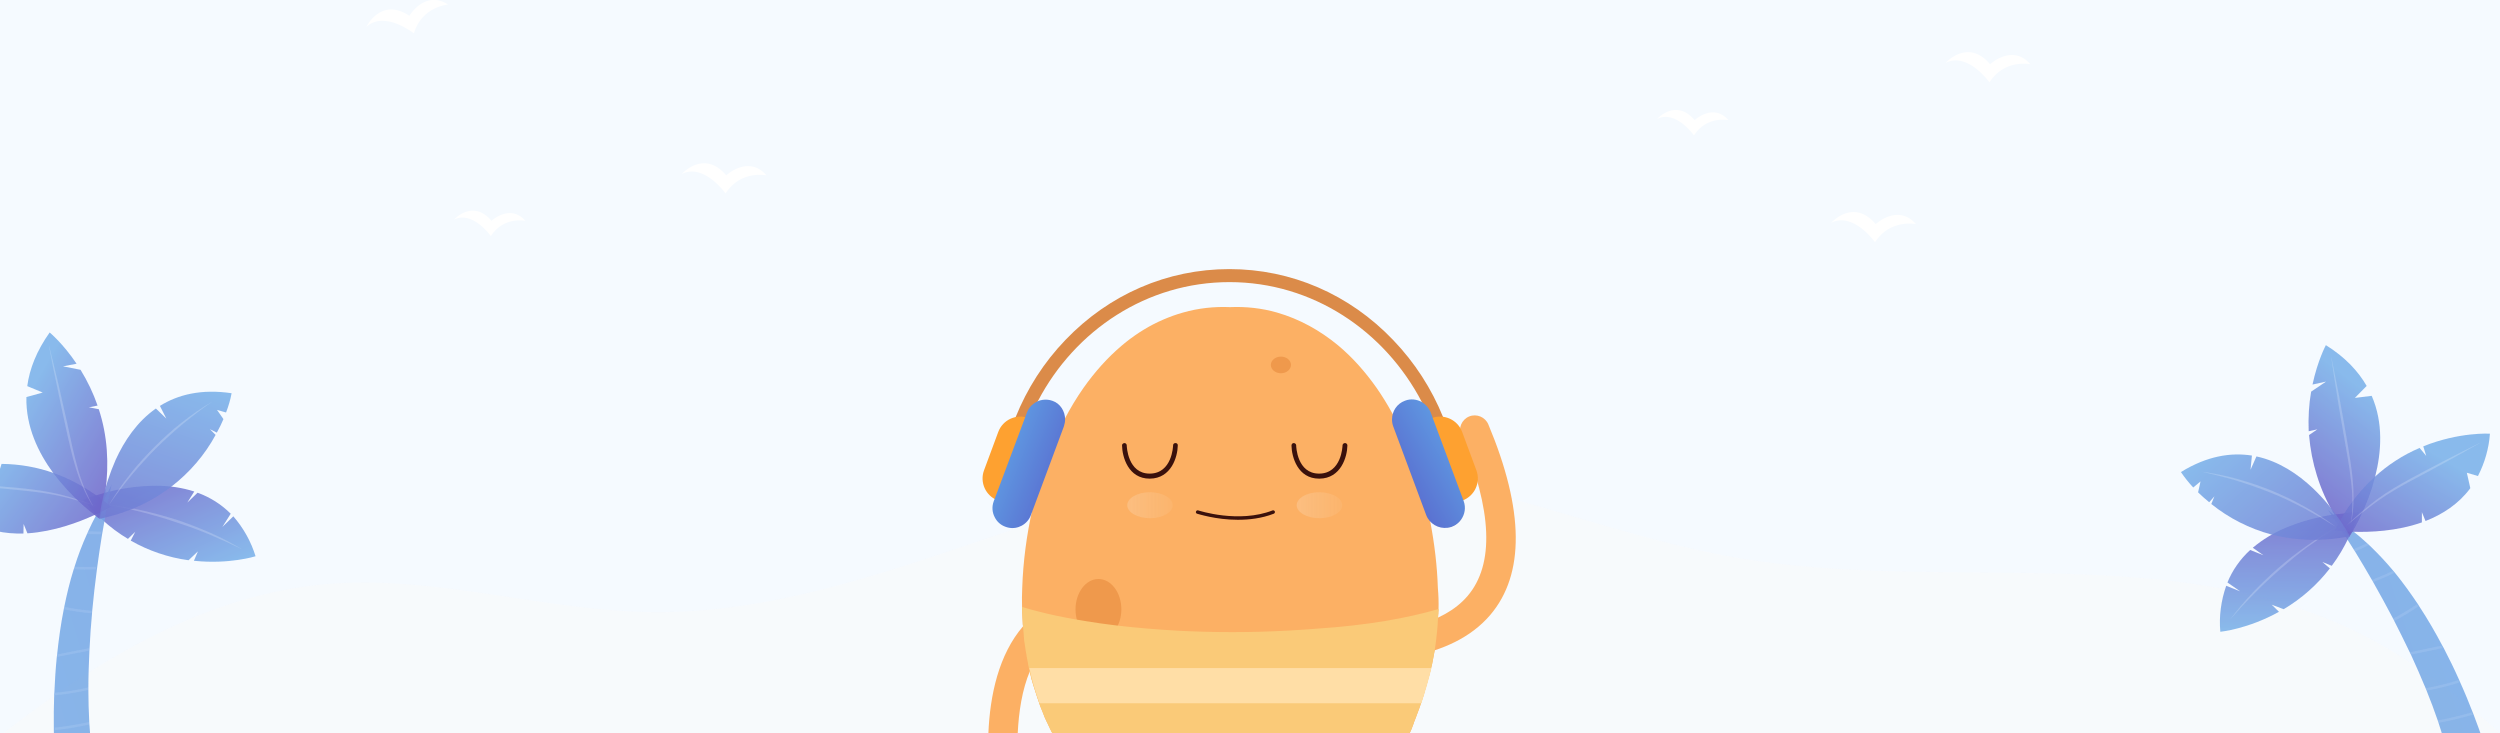 <?xml version="1.0" encoding="utf-8"?>
<!-- Generator: Adobe Illustrator 24.0.1, SVG Export Plug-In . SVG Version: 6.00 Build 0)  -->
<svg version="1.1" id="Layer_1" xmlns="http://www.w3.org/2000/svg" xmlns:xlink="http://www.w3.org/1999/xlink" x="0px" y="0px"
	 viewBox="0 0 1440 422.4" enable-background="new 0 0 1440 422.4" xml:space="preserve">
<rect fill="#F5FAFF" width="1440" height="422.4"/>
<g>
	<defs>
		<rect id="SVGID_1_" y="0" width="1440" height="422.4"/>
	</defs>
	<clipPath id="SVGID_2_">
		<use xlink:href="#SVGID_1_"  overflow="visible"/>
	</clipPath>
	<path opacity="0.5" clip-path="url(#SVGID_2_)" fill="#FBFBFB" enable-background="new    " d="M1441,423.1H1
		c56.9-44.4,118.4-80.8,187.4-86.7c62.9-5.3,125.3,15.7,188.3,16.2c132.4,1,255.3-88.1,387.6-84.1c80.7,2.4,157.1,39.3,236.8,52.9
		c122.5,20.8,255.8-12.5,366.6,47.9C1394,383.6,1417.9,402.7,1441,423.1z"/>
	<g opacity="0.85" clip-path="url(#SVGID_2_)">
		
			<linearGradient id="SVGID_3_" gradientUnits="userSpaceOnUse" x1="1351.984" y1="112.036" x2="1438.244" y2="141.009" gradientTransform="matrix(1 0 0 -1 0 510)">
			<stop  offset="0" style="stop-color:#5E95E0"/>
			<stop  offset="1" style="stop-color:#5F9CE4"/>
		</linearGradient>
		<path opacity="0.85" fill="url(#SVGID_3_)" enable-background="new    " d="M1340.8,293.6c0.1,0.2,6.3,8.9,15,23
			c0.3,0.5,0.6,0.9,0.9,1.4c3,4.9,6.2,10.3,9.6,16.2c0.3,0.5,0.5,0.9,0.8,1.4c3.7,6.5,7.5,13.5,11.4,20.9c0.2,0.5,0.5,0.9,0.7,1.4
			c2.9,5.7,5.9,11.7,8.8,17.8c0.2,0.5,0.4,1,0.7,1.4c2.9,6.3,5.7,12.7,8.4,19.2c0.2,0.5,0.4,1,0.6,1.5c2.3,5.6,4.4,11.3,6.4,17.1
			c0.2,0.5,0.3,1,0.5,1.5c2,6,3.8,11.9,5.4,17.9c0.1,0.5,0.3,1,0.4,1.5c1.8,6.9,3.2,13.9,4.1,20.9c0.1,0.5,0.1,1,0.2,1.5
			c1.2,8.5,1.4,17.2,0.8,25.8l28.6-8.7c0,0-1.7-8.3-5.3-21.4c-0.1-0.5-0.3-1-0.4-1.5c-1.9-6.6-4.2-14.3-7.1-22.7
			c-0.2-0.5-0.3-1-0.5-1.5c-1.8-5.3-3.8-10.8-6-16.6c-0.2-0.5-0.4-1-0.6-1.5c-2.2-5.6-4.5-11.3-7.1-17c-0.2-0.5-0.4-0.9-0.6-1.4
			c-2.7-6.1-5.7-12.2-8.9-18.4c-0.3-0.5-0.5-1-0.8-1.4c-4-7.6-8.4-15.2-13.2-22.5c-0.3-0.4-0.6-0.9-0.8-1.3
			c-4.1-6.1-8.4-12.1-13-17.8c-0.3-0.4-0.7-0.8-1-1.2c-4.3-5.2-8.9-10.1-13.7-14.7c-0.4-0.4-0.8-0.8-1.3-1.2
			c-2.9-2.7-5.8-5.2-8.9-7.6L1340.8,293.6z"/>
		<g opacity="0.3">
			<path opacity="0.3" fill="#FFFFFF" enable-background="new    " d="M1414.8,458.4c0.3-0.1,0.6-0.1,0.9-0.2l22.7-4.2
				c-0.1-0.5-0.3-1-0.4-1.5l-22.5,4.1l-0.9,0.2C1414.7,457.4,1414.8,457.9,1414.8,458.4z"/>
			<path opacity="0.3" fill="#FFFFFF" enable-background="new    " d="M1410.3,435.8c7-1.6,13.9-3.6,20.6-6c-0.2-0.5-0.3-1-0.5-1.4
				c-6.7,2.5-13.5,4.5-20.5,6C1410.1,434.9,1410.2,435.4,1410.3,435.8z"/>
			<path opacity="0.3" fill="#FFFFFF" enable-background="new    " d="M1404,415c0.2,0.5,0.3,1,0.5,1.4c6.7-1.2,13.3-2.8,19.8-4.7
				c-0.2-0.5-0.4-0.9-0.5-1.4C1417.2,412.2,1410.7,413.7,1404,415z"/>
			<path opacity="0.3" fill="#FFFFFF" enable-background="new    " d="M1397,396.4c0.2,0.5,0.4,1,0.6,1.4c2.1-0.4,4.1-0.8,6.2-1.2
				c4.3-0.9,8.6-2.1,12.8-3.5c-0.2-0.5-0.4-0.9-0.6-1.4C1409.7,393.8,1403.4,395.3,1397,396.4z"/>
			<path opacity="0.3" fill="#FFFFFF" enable-background="new    " d="M1406.2,371.9l-18.3,3.8c0.2,0.5,0.4,0.9,0.7,1.4l18.4-3.8
				C1406.7,372.8,1406.5,372.3,1406.2,371.9z"/>
			<path opacity="0.3" fill="#FFFFFF" enable-background="new    " d="M1378.3,356.4c0.2,0.4,0.5,0.9,0.7,1.4
				c4.8-2.6,9.5-5.4,14-8.5c-0.3-0.4-0.6-0.9-0.8-1.3C1387.7,351,1383.1,353.8,1378.3,356.4z"/>
			<path opacity="0.3" fill="#FFFFFF" enable-background="new    " d="M1378.2,328.9c-3.9,1.8-7.9,3.5-12,5.1
				c0.3,0.4,0.5,0.9,0.8,1.3c4.1-1.6,8.2-3.4,12.2-5.3C1378.8,329.7,1378.5,329.3,1378.2,328.9z"/>
			<path opacity="0.3" fill="#FFFFFF" enable-background="new    " d="M1355.7,316.3c0.3,0.5,0.6,0.9,0.8,1.4
				c0.1-0.1,0.2-0.1,0.4-0.2c2.6-1.1,5.1-2.3,7.6-3.5c-0.4-0.4-0.8-0.8-1.2-1.2C1360.8,314.1,1358.3,315.2,1355.7,316.3z"/>
		</g>
		
			<linearGradient id="SVGID_4_" gradientUnits="userSpaceOnUse" x1="1319.502" y1="241.67" x2="1317.972" y2="147.108" gradientTransform="matrix(1 0 0 -1 0 510)">
			<stop  offset="0" style="stop-color:#522EB5"/>
			<stop  offset="1" style="stop-color:#60A1E5"/>
		</linearGradient>
		<path opacity="0.85" fill="url(#SVGID_4_)" enable-background="new    " d="M1278.9,363.9c0,0,15.8-1.5,33.8-11.5l-4.2-4.1
			l6.9,2.6c10.3-6.1,19.3-14.1,26.6-23.5l-4.3-3.7l5.4,2.2c3.8-5.1,7-10.5,9.7-16.2c0.3-0.6,0.5-1.1,0.8-1.7c0.3-0.6,0.6-1.3,0.9-2
			c0.2-0.5,0.4-1,0.6-1.5c0.6-1.4,1.2-2.9,1.7-4.4c0.6-1.6,1.2-3.3,1.7-5c0,0,0,0,0,0l0,0c-0.4,0-2.7,0-6.5,0.4
			c-1.8,0.2-3.9,0.4-6.3,0.7c-0.1,0-0.2,0-0.3,0l-1.3,0.2c-9.5,1.4-18.9,4-27.8,7.7c-6.8,2.9-13.1,6.7-18.7,11.4l6.1,4.3l-7.6-3
			c-5.7,5.2-10.2,11.6-13.1,18.7l7.3,5.1l-8-3.2C1279.3,346,1278.1,355,1278.9,363.9z"/>
		<path opacity="0.2" fill="#FFFFFF" enable-background="new    " d="M1346.1,303.4c-6,3.3-11.8,7-17.4,11c-1.4,1-2.8,2-4.2,3
			l-4.1,3.1l-4,3.2l-3.9,3.3l-3.8,3.4l-3.7,3.5l-3.7,3.6c-1.2,1.2-2.4,2.5-3.6,3.7c-4.7,5-9.1,10.2-13.2,15.7
			c4.5-5.1,9.1-10.2,13.9-15c1.2-1.2,2.4-2.4,3.6-3.6l3.7-3.5l3.8-3.5l3.8-3.4l3.9-3.3l3.9-3.3l4-3.2c1.4-1,2.7-2.1,4.1-3.1
			C1334.8,311.1,1340.4,307.1,1346.1,303.4z"/>
		
			<linearGradient id="SVGID_5_" gradientUnits="userSpaceOnUse" x1="1310.367" y1="208.987" x2="1366.137" y2="281.517" gradientTransform="matrix(1 0 0 -1 0 510)">
			<stop  offset="0" style="stop-color:#522EB5"/>
			<stop  offset="1" style="stop-color:#60A1E5"/>
		</linearGradient>
		<path opacity="0.85" fill="url(#SVGID_5_)" enable-background="new    " d="M1334.6,274.1c2.4,7.7,5.7,15.1,9.8,22
			c0.1,0.2,0.2,0.4,0.3,0.6c0.9,1.4,1.8,2.9,2.7,4.3c0.2,0.4,0.5,0.7,0.7,1.1c0.8,1.3,1.7,2.5,2.6,3.8c0.5,0.7,1,1.4,1.6,2.1
			c0.3,0.4,0.6,0.8,0.9,1.2c0,0,0.7-1.1,1.9-3c0.1-0.1,0.1-0.2,0.2-0.4c1-1.7,2.2-4,3.6-6.7c0.2-0.4,0.4-0.8,0.6-1.3
			c3.7-7.5,6.6-15.3,8.6-23.3c3.6-14.2,4.8-30.9-2-46.5l-9.7,1.2l6.8-6.9c-4.9-8.5-12.4-16.6-23.5-23.5c0,0-4.7,8.7-7.7,22.7
			l7.8-1.7l-8.6,5.8c-1.3,7.5-1.7,15.2-1.4,22.8l5-1.1l-4.8,3.3C1330.7,258.7,1332.2,266.5,1334.6,274.1z"/>
		
			<linearGradient id="SVGID_6_" gradientUnits="userSpaceOnUse" x1="1353.697" y1="165.387" x2="1402.727" y2="248.176" gradientTransform="matrix(1 0 0 -1 0 510)">
			<stop  offset="0" style="stop-color:#522EB5"/>
			<stop  offset="1" style="stop-color:#60A1E5"/>
		</linearGradient>
		<path opacity="0.85" fill="url(#SVGID_6_)" enable-background="new    " d="M1345.1,305.5c0,0,1.4,0.2,3.8,0.4
			c0.5,0,1.1,0.1,1.7,0.1c0.7,0.1,1.5,0.1,2.4,0.2c0.6,0,1.2,0.1,1.8,0.1c0.2,0,0.5,0,0.7,0c9.8,0.3,25-0.3,39.5-5.4l0-5.9l2.1,5.1
			c9.7-3.8,19-9.7,25.8-18.9l-2-8.9l6.4,1.9c3.9-7.6,6.3-15.9,6.9-24.4c0,0-17.6-1.1-38.4,7.3l1.7,5.5l-3.8-4.6
			c-9.6,4.1-18.4,9.8-26.1,16.9c-5.4,4.9-10.2,10.4-14.3,16.3c-1,1.4-2,2.9-2.9,4.4c-0.8,1.4-1.7,2.8-2.5,4.2
			c-0.3,0.4-0.5,0.9-0.8,1.3c-0.2,0.4-0.4,0.8-0.7,1.2c0,0.1-0.1,0.1-0.1,0.2C1346.1,303.6,1345.6,304.5,1345.1,305.5z"/>
		<path opacity="0.2" fill="#FFFFFF" enable-background="new    " d="M1429.6,254.5c-6.9,3.4-13.7,6.8-20.5,10.3
			c-6.8,3.5-13.6,7.1-20.3,10.7c-3.3,1.8-6.7,3.7-10,5.7c-3.3,2-6.5,4.1-9.6,6.4c-6.1,4.6-11.9,9.6-17.4,14.9
			c5.9-4.8,11.8-9.7,18-14.1c1.6-1.1,3.1-2.1,4.7-3.2c1.6-1,3.2-2,4.9-3c3.3-2,6.6-3.8,10-5.6c3.3-1.8,6.7-3.6,10.1-5.4
			c3.4-1.8,6.7-3.6,10.1-5.5C1416.3,262,1423,258.3,1429.6,254.5z"/>
		
			<linearGradient id="SVGID_7_" gradientUnits="userSpaceOnUse" x1="1387.1" y1="127.653" x2="1276.6" y2="253.476" gradientTransform="matrix(1 0 0 -1 0 510)">
			<stop  offset="0" style="stop-color:#522EB5"/>
			<stop  offset="1" style="stop-color:#60A1E5"/>
		</linearGradient>
		<path opacity="0.85" fill="url(#SVGID_7_)" enable-background="new    " d="M1263.3,280.8l4.2-3.5l-1.4,6.3c1.9,1.8,4,3.8,6.4,5.7
			l3-3.4l-1.8,4.4c10.2,8.2,22,14.2,34.7,17.6c10.2,2.6,20.9,3.6,31.4,2.8c0.1,0,0.1,0,0.2,0c0.4,0,0.9-0.1,1.3-0.1
			c0.8-0.1,1.5-0.1,2.3-0.2c1.7-0.2,3.5-0.4,5.3-0.7c1.1-0.2,2.2-0.4,3.4-0.6c0.4-0.1,0.8-0.2,1.3-0.2c0,0-0.2-0.3-0.5-0.9
			c-0.4-0.7-1-1.7-1.8-3c0,0,0,0,0,0c-0.8-1.3-1.8-2.8-2.9-4.5c-4.7-7-10.1-13.5-16.2-19.3c-8.6-8.1-19.5-15.5-32.5-18.3l-3.4,7.7
			l0.8-8.2c-12.1-1.9-25.8,0.2-40.9,9.5C1258.3,275,1260.7,278,1263.3,280.8z"/>
		<path opacity="0.2" fill="#FFFFFF" enable-background="new    " d="M1342.6,204.4c1.1,8.1,2.4,16.2,3.7,24.3c0.6,4,1.3,8.1,2,12.1
			l2.1,12.1c0.7,4,1.4,8,2.1,12.1c0.7,4,1.2,8.1,1.7,12.1c1,8.1,1,16.3,0,24.4c0.8-4,1.3-8.1,1.4-12.2c0.1-4.1,0-8.2-0.4-12.3
			c-0.3-4.1-0.9-8.2-1.5-12.2c-0.6-4-1.3-8.1-2-12.1l-2.1-12.1c-0.7-4-1.4-8-2.2-12.1C1345.8,220.4,1344.2,212.4,1342.6,204.4z"/>
		<path opacity="0.2" fill="#FFFFFF" enable-background="new    " d="M1345.2,303.3c-5.6-4.2-11.4-8-17.6-11.4
			c-1.5-0.8-3.1-1.7-4.6-2.5l-4.7-2.4l-4.8-2.2l-4.8-2.1l-4.9-1.9l-5-1.8l-5-1.6c-1.7-0.5-3.4-1-5.1-1.5c-6.8-1.9-13.7-3.3-20.7-4.2
			c6.9,1.5,13.7,3.2,20.4,5.2c1.7,0.5,3.3,1.1,5,1.6l5,1.7l4.9,1.8l4.9,1.9l4.8,2l4.8,2.2l4.7,2.3c1.5,0.8,3.1,1.6,4.7,2.4
			C1333.3,296.1,1339.3,299.6,1345.2,303.3z"/>
	</g>
	<g opacity="0.85" clip-path="url(#SVGID_2_)">
		
			<linearGradient id="SVGID_8_" gradientUnits="userSpaceOnUse" x1="73.132" y1="261.616" x2="111.322" y2="175.449" gradientTransform="matrix(1 0 0 -1 0 510)">
			<stop  offset="0" style="stop-color:#522EB5"/>
			<stop  offset="1" style="stop-color:#60A1E5"/>
		</linearGradient>
		<path opacity="0.85" fill="url(#SVGID_8_)" enable-background="new    " d="M147.2,320.4c0,0-15.1,4.8-35.5,2.6l2.3-5.4l-5.4,5.1
			c-11.8-1.6-23.1-5.5-33.3-11.3l2.6-5.1l-4.2,4.1c-5.4-3.2-10.4-7-15-11.2c-0.5-0.4-0.9-0.8-1.4-1.3c-0.5-0.5-1-1-1.5-1.5
			c-0.4-0.4-0.8-0.7-1.1-1.1c-1.1-1.1-2.2-2.2-3.2-3.4c-1.2-1.3-2.3-2.6-3.4-4c0,0,0,0,0,0l0,0c0.3-0.1,2.5-1,6.1-2.2
			c1.7-0.6,3.8-1.2,6-1.8c0.1,0,0.2,0,0.3-0.1l1.3-0.3c9.3-2.5,18.9-3.7,28.6-3.7c7.3,0,14.6,1.1,21.5,3.3l-4,6.4l5.9-5.7
			c7.2,2.6,13.7,6.7,19.1,12.1l-4.8,7.6l6.3-6.1C140.2,304.1,144.6,311.9,147.2,320.4z"/>
		<path opacity="0.2" fill="#FFFFFF" enable-background="new    " d="M62.6,290.8c6.8,0.7,13.5,1.9,20.1,3.4c1.7,0.4,3.3,0.8,5,1.2
			l4.9,1.3l4.9,1.4l4.9,1.5l4.8,1.7l4.8,1.8l4.7,1.9c1.6,0.7,3.1,1.3,4.7,2c6.2,2.8,12.2,5.9,18,9.4c-6.1-3-12.2-5.8-18.4-8.4
			c-1.6-0.6-3.1-1.3-4.7-1.9l-4.7-1.8l-4.8-1.7l-4.8-1.6l-4.8-1.6l-4.9-1.5l-4.9-1.4c-1.6-0.4-3.3-0.9-4.9-1.3
			C75.9,293.5,69.3,292.1,62.6,290.8z"/>
		
			<linearGradient id="SVGID_9_" gradientUnits="userSpaceOnUse" x1="91.873" y1="136.316" x2="4.857" y2="110.212" gradientTransform="matrix(1 0 0 -1 0 510)">
			<stop  offset="0" style="stop-color:#5E95E0"/>
			<stop  offset="1" style="stop-color:#5F9CE4"/>
		</linearGradient>
		<path opacity="0.85" fill="url(#SVGID_9_)" enable-background="new    " d="M64.3,279.1c-0.1,0.2-2.5,10.7-5.2,27.1
			c-0.1,0.5-0.2,1.1-0.3,1.6c-0.9,5.6-1.9,12-2.8,18.8c-0.1,0.5-0.1,1-0.2,1.6c-1,7.4-1.9,15.4-2.7,23.8c0,0.5-0.1,1-0.1,1.5
			c-0.6,6.4-1.1,13.1-1.4,19.8c0,0.5-0.1,1.1-0.1,1.6c-0.3,6.9-0.6,14-0.6,21c0,0.5,0,1.1,0,1.6c0,6.1,0.2,12.2,0.5,18.2
			c0,0.5,0.1,1,0.1,1.6c0.4,6.3,0.9,12.5,1.7,18.6c0.1,0.5,0.1,1,0.2,1.5c0.9,7.1,2.3,14.1,4,21c0.1,0.5,0.3,1,0.4,1.5
			c2.1,8.3,5.1,16.4,8.9,24.1L37,487.2c0,0-1.6-8.3-3.1-21.9c-0.1-0.5-0.1-1-0.2-1.6c-0.7-6.8-1.5-14.8-2-23.7c0-0.5-0.1-1-0.1-1.6
			c-0.3-5.6-0.5-11.5-0.6-17.7c0-0.5,0-1,0-1.6c-0.1-6,0-12.2,0.2-18.5c0-0.5,0-1,0.1-1.6c0.3-6.7,0.7-13.5,1.4-20.4
			c0.1-0.5,0.1-1.1,0.2-1.6c0.9-8.6,2.1-17.3,3.8-25.9c0.1-0.5,0.2-1,0.3-1.5c1.5-7.3,3.2-14.5,5.4-21.5c0.2-0.5,0.3-1,0.5-1.5
			c2-6.5,4.4-12.8,7.2-19c0.2-0.5,0.5-1.1,0.7-1.6c1.6-3.6,3.4-7.1,5.3-10.5L64.3,279.1z"/>
		
			<linearGradient id="SVGID_10_" gradientUnits="userSpaceOnUse" x1="70.517" y1="178.819" x2="-5.78" y2="235.964" gradientTransform="matrix(1 0 0 -1 0 510)">
			<stop  offset="0" style="stop-color:#522EB5"/>
			<stop  offset="1" style="stop-color:#60A1E5"/>
		</linearGradient>
		<path opacity="0.85" fill="url(#SVGID_10_)" enable-background="new    " d="M63.8,291.8c0,0-1.2,0.7-3.4,1.9
			c-0.5,0.3-1,0.5-1.5,0.8c-0.7,0.3-1.4,0.7-2.2,1.1c-0.5,0.3-1.1,0.5-1.7,0.8c-0.2,0.1-0.4,0.2-0.7,0.3
			c-8.9,4.1-23.2,9.5-38.5,10.5l-2.2-5.4l-0.1,5.5c-10.4,0.3-21.1-1.6-30.9-7.4l-1.5-9l-5.2,4.3c-6.4-5.5-11.7-12.3-15.5-19.8
			c0,0,15.8-7.9,38.2-8.2l0.5,5.7l1.8-5.7c10.4,0.1,20.7,1.9,30.4,5.4c6.8,2.4,13.2,5.6,19.3,9.5c1.5,0.9,2.9,1.9,4.4,2.9
			c1.3,0.9,2.6,1.9,3.9,2.9c0.4,0.3,0.8,0.6,1.2,0.9c0.4,0.3,0.7,0.6,1.1,0.9c0.1,0,0.1,0.1,0.2,0.1C62.2,290.4,63,291.1,63.8,291.8
			z"/>
		<g opacity="0.3">
			<path opacity="0.3" fill="#FFFFFF" enable-background="new    " d="M58.2,460c-0.3,0.1-0.6,0.1-0.9,0.2l-22.5,5
				c-0.1-0.5-0.1-1-0.2-1.5l22.4-4.9l0.9-0.2C57.9,459.1,58,459.5,58.2,460z"/>
			<path opacity="0.3" fill="#FFFFFF" enable-background="new    " d="M53.7,437.5c-7,1.3-14.1,2.1-21.3,2.5c0-0.5-0.1-1-0.1-1.5
				c7.1-0.3,14.2-1.2,21.2-2.5C53.5,436.5,53.6,437,53.7,437.5z"/>
			<path opacity="0.3" fill="#FFFFFF" enable-background="new    " d="M51.5,415.8c0,0.5,0.1,1,0.1,1.5c-6.6,1.5-13.3,2.6-20.1,3.3
				c0-0.5,0-1,0-1.5C38.3,418.4,44.9,417.2,51.5,415.8z"/>
			<path opacity="0.3" fill="#FFFFFF" enable-background="new    " d="M50.9,395.9c0,0.5,0,1,0,1.5c-2,0.5-4.1,0.9-6.2,1.3
				c-4.3,0.8-8.7,1.4-13.1,1.8c0-0.5,0-1,0.1-1.5C38.1,398.5,44.6,397.4,50.9,395.9z"/>
			<path opacity="0.3" fill="#FFFFFF" enable-background="new    " d="M33,376.9l18.4-3.6c0,0.5-0.1,1-0.1,1.5l-18.4,3.6
				C32.9,378,32.9,377.5,33,376.9z"/>
			<path opacity="0.3" fill="#FFFFFF" enable-background="new    " d="M52.8,351.8c0,0.5-0.1,1-0.1,1.5c-5.4-0.5-10.8-1.3-16.1-2.3
				c0.1-0.5,0.2-1,0.3-1.5C42.1,350.6,47.4,351.3,52.8,351.8z"/>
			<path opacity="0.3" fill="#FFFFFF" enable-background="new    " d="M42.5,326.5c4.3,0.1,8.7,0.1,13,0c-0.1,0.5-0.1,1-0.2,1.5
				c-4.4,0.1-8.8,0.1-13.3,0C42.1,327.5,42.3,327,42.5,326.5z"/>
			<path opacity="0.3" fill="#FFFFFF" enable-background="new    " d="M58.4,306.2c-0.1,0.5-0.2,1.1-0.3,1.6c-0.1,0-0.3,0-0.4,0
				c-2.8,0-5.5-0.1-8.3-0.3c0.2-0.5,0.5-1,0.7-1.6C52.8,306.1,55.6,306.2,58.4,306.2z"/>
		</g>
		<path opacity="0.2" fill="#FFFFFF" enable-background="new    " d="M-33.4,277.7c7.6,0.4,15.2,1,22.8,1.6
			c7.6,0.6,15.2,1.2,22.7,1.9c3.8,0.4,7.6,0.8,11.3,1.4c3.8,0.6,7.5,1.3,11.2,2.2c7.4,1.9,14.6,4.2,21.7,6.9
			c-7.3-2.1-14.5-4.4-21.9-6c-1.8-0.4-3.7-0.8-5.6-1.1s-3.7-0.6-5.6-0.9c-3.7-0.5-7.5-0.9-11.3-1.3c-3.8-0.4-7.6-0.7-11.3-1.1
			c-3.8-0.4-7.6-0.7-11.3-1.1C-18.3,279.4-25.8,278.6-33.4,277.7z"/>
		
			<linearGradient id="SVGID_11_" gradientUnits="userSpaceOnUse" x1="93.876" y1="235.507" x2="15.367" y2="280.874" gradientTransform="matrix(1 0 0 -1 0 510)">
			<stop  offset="0" style="stop-color:#522EB5"/>
			<stop  offset="1" style="stop-color:#60A1E5"/>
		</linearGradient>
		<path opacity="0.85" fill="url(#SVGID_11_)" enable-background="new    " d="M61.5,259.1c0.6,8.1,0.3,16.2-0.8,24.2
			c0,0.2-0.1,0.4-0.1,0.6c-0.2,1.7-0.5,3.3-0.9,5.1c-0.1,0.4-0.2,0.9-0.3,1.3c-0.3,1.5-0.6,3-1,4.5c-0.2,0.9-0.4,1.7-0.7,2.6
			c-0.1,0.5-0.2,0.9-0.4,1.4c0,0-1.1-0.7-2.8-2.1c-0.1-0.1-0.2-0.2-0.3-0.3c-1.5-1.2-3.5-2.8-5.8-4.8c-0.3-0.3-0.7-0.6-1-0.9
			c-6.2-5.5-11.7-11.6-16.7-18.2c-8.6-11.7-15.9-26.7-15.5-43.8l9.4-2.6l-8.9-3.7c1.3-9.8,5.3-20.2,12.9-30.9c0,0,7.6,6.2,15.5,18
			l-7.8,1.5l10.1,2c4,6.5,7.3,13.4,9.8,20.6l-5,1l5.7,1.1C59.4,243.3,60.9,251.1,61.5,259.1z"/>
		
			<linearGradient id="SVGID_12_" gradientUnits="userSpaceOnUse" x1="54.77" y1="129.538" x2="108.606" y2="289.711" gradientTransform="matrix(1 0 0 -1 0 510)">
			<stop  offset="0" style="stop-color:#522EB5"/>
			<stop  offset="1" style="stop-color:#60A1E5"/>
		</linearGradient>
		<path opacity="0.85" fill="url(#SVGID_12_)" enable-background="new    " d="M130.2,237.6l-5.2-1.5l3.7,5.3
			c-1,2.4-2.3,5.1-3.8,7.8l-4-2l3.3,3.3c-6.3,11.6-15,21.7-25.5,29.8c-8.5,6.5-17.9,11.5-28,14.9c-0.1,0-0.1,0-0.2,0.1
			c-0.4,0.1-0.8,0.3-1.3,0.4c-0.7,0.2-1.4,0.5-2.2,0.7c-1.7,0.5-3.4,1-5.2,1.4c-1.1,0.3-2.2,0.5-3.3,0.8c-0.4,0.1-0.8,0.2-1.3,0.3
			c0,0,0-0.4,0.1-1c0.1-0.8,0.3-2,0.5-3.5c0,0,0,0,0,0c0.2-1.5,0.6-3.3,1-5.3c1.7-8.3,4.4-16.4,7.8-24.2c4.9-10.8,12.3-22,23.2-29.6
			l6,5.8l-3.7-7.3c10.4-6.5,23.9-9.9,41.3-7.3C132.7,230.3,131.6,234,130.2,237.6z"/>
		<path opacity="0.2" fill="#FFFFFF" enable-background="new    " d="M62.9,290.6c3.6-6.1,7.6-11.9,12-17.4c1.1-1.4,2.2-2.7,3.3-4.1
			l3.5-4l3.6-3.9l3.7-3.8l3.8-3.7l3.9-3.6l4-3.5c1.4-1.1,2.7-2.2,4.1-3.3c5.6-4.4,11.4-8.4,17.5-12c-5.8,4-11.4,8.3-16.9,12.8
			c-1.3,1.1-2.7,2.3-4,3.4l-3.9,3.5l-3.9,3.6l-3.8,3.7l-3.7,3.8l-3.6,3.9l-3.5,3.9c-1.1,1.3-2.3,2.7-3.4,4
			C71.2,279.2,67,284.8,62.9,290.6z"/>
		<path opacity="0.2" fill="#FFFFFF" enable-background="new    " d="M27.9,197.7c2,7.9,3.9,15.9,5.8,23.8c0.9,4,1.8,8,2.7,12
			l2.7,12c0.9,4,1.7,8,2.6,12c0.9,4,1.9,7.9,3,11.9c2.1,7.9,5.2,15.5,9.2,22.6c-2.3-3.4-4.2-7-5.9-10.8c-1.7-3.8-3.1-7.6-4.3-11.5
			c-1.2-3.9-2.3-7.9-3.2-11.9c-1-4-1.8-8-2.7-12l-2.6-12c-0.8-4-1.7-8-2.5-12C31,213.8,29.4,205.8,27.9,197.7z"/>
	</g>
	<path clip-path="url(#SVGID_2_)" fill="#FFFFFF" d="M1054.8,128.3c0,0,12.8-14.4,25.6,0.8c0,0,12.8-12,23.2,0
		c0,0-14.8-3.2-23.6,10.4C1080,139.5,1067.6,121.9,1054.8,128.3z"/>
	<path clip-path="url(#SVGID_2_)" fill="#FFFFFF" d="M954.5,68.5c0,0,10.8-12.1,21.6,0.7c0,0,10.8-10.1,19.5,0
		c0,0-12.5-2.7-19.9,8.8C975.7,77.9,965.2,63.1,954.5,68.5z"/>
	<path clip-path="url(#SVGID_2_)" fill="#FFFFFF" d="M1120.7,36.2c0,0,12.8-14.4,25.6,0.8c0,0,12.8-12,23.2,0
		c0,0-14.8-3.2-23.6,10.4C1145.9,47.4,1133.5,29.8,1120.7,36.2z"/>
	<g clip-path="url(#SVGID_2_)">
		<defs>
			<rect id="SVGID_13_" x="566" y="155" width="307" height="268"/>
		</defs>
		<clipPath id="SVGID_14_">
			<use xlink:href="#SVGID_13_"  overflow="visible"/>
		</clipPath>
		<g clip-path="url(#SVGID_14_)">
			<path fill="#FCB064" d="M763.3,379.9c29.6,2.5,72.5,0.8,95.1-25.7c19.9-23.4,19.6-60.3-1.1-109.7c-1.8-4.3-6.8-6.4-11.1-4.6
				c-4.3,1.8-6.4,6.8-4.6,11.1c18,43.1,19.2,74,3.8,92.2c-29.1,34.2-109.1,15.6-109.9,15.4c-4.6-1.1-9.1,1.7-10.2,6.3
				c-1.1,4.6,1.7,9.1,6.3,10.2C732.9,375.4,745.8,378.4,763.3,379.9z"/>
			<path fill="#FCB064" d="M710.5,364.5c-0.1,0.7-0.3,1.3-0.6,2c-1.8,4.3-6.8,6.4-11.1,4.6c-6.9-2.9-13.5-5.3-19.8-7.3
				c-12.5-4.1-23.9-6.4-33.9-7c-7.3-0.4-13.9,0-19.9,1.4c-1.4,0.3-2.8,0.7-4.1,1.1c-5.5,1.8-10.3,4.4-14.4,8
				c-5.5,4.7-9.7,10.7-12.7,17.5c-0.3,0.5-0.4,1-0.7,1.6c-4.6,10.9-6.5,23.6-7.1,36.1h-16.9c0.9-21.9,5.9-45.5,20.1-61.9
				c1.9-2.2,4-4.2,6.3-6.2c0.8-0.6,1.5-1.3,2.3-1.8c6.8-5.3,14.7-8.9,23.6-10.9c6.5-1.5,13.6-2.2,21.3-1.9
				c17.8,0.5,38.7,5.8,62.5,15.7C709,357,711.1,360.8,710.5,364.5z"/>
			<path fill="#FCB064" d="M828.6,350.8c0,0.6,0,1.2-0.1,1.8c0,0.5,0,1-0.1,1.5c0,0.5-0.1,1.1-0.1,1.6c-0.1,1.3-0.1,2.5-0.2,3.7
				c0,0.5-0.1,1-0.1,1.5c0,0.4-0.1,0.8-0.1,1.1c-0.1,0.7-0.1,1.4-0.2,2.1c-0.3,3.5-0.8,7-1.3,10.4c-0.4,2.2-0.8,4.2-1.2,6.4
				c-0.1,0.6-0.3,1.3-0.4,2c-0.1,0.4-0.2,0.8-0.3,1.2c-0.1,0.3-0.1,0.5-0.2,0.8c-0.2,0.8-0.4,1.6-0.6,2.3c-0.2,0.8-0.4,1.6-0.6,2.3
				c-0.1,0.4-0.2,0.7-0.3,1c-0.2,0.6-0.3,1.3-0.5,1.9c-0.2,0.7-0.4,1.4-0.6,2.1c-0.2,0.7-0.4,1.4-0.6,2.1c-0.1,0.4-0.3,0.8-0.4,1.3
				c-0.2,0.7-0.4,1.5-0.6,2.2c-0.5,1.7-1.1,3.4-1.6,5c-0.7,2.1-1.4,4.1-2.2,6.1c-0.3,0.6-0.4,1.3-0.7,1.9c-0.3,0.7-0.5,1.4-0.8,2.1
				c-0.2,0.4-0.4,0.9-0.5,1.4c-0.2,0.4-0.3,0.9-0.5,1.3c-0.1,0.3-0.2,0.5-0.3,0.8c-0.1,0.4-0.3,0.7-0.4,1.1
				c-0.4,0.9-0.8,1.9-1.3,2.8H606.3c-0.2-0.4-0.4-0.8-0.6-1.1c-0.3-0.6-0.6-1.3-1-2c-0.1-0.1-0.1-0.2-0.1-0.3
				c-0.3-0.6-0.6-1.3-0.9-1.8c-0.1-0.1-0.1-0.2-0.1-0.3c-0.3-0.6-0.5-1.1-0.8-1.6c-0.2-0.4-0.4-0.8-0.6-1.3c-0.3-0.5-0.4-1-0.7-1.6
				c-0.1-0.3-0.2-0.5-0.3-0.8c-0.2-0.4-0.3-0.8-0.5-1.3c-0.4-1.1-0.8-2.1-1.3-3.2c-0.3-0.8-0.6-1.5-0.8-2.3
				c-0.9-2.4-1.6-4.8-2.4-7.2c-0.3-0.8-0.5-1.6-0.8-2.5c-0.1-0.4-0.3-0.9-0.4-1.3c-0.3-0.9-0.5-1.8-0.8-2.7
				c-0.1-0.3-0.1-0.5-0.2-0.8c-0.1-0.4-0.2-0.8-0.3-1.3c-0.1-0.5-0.3-1.1-0.4-1.6c-0.1-0.2-0.1-0.4-0.1-0.6s-0.1-0.4-0.1-0.6v-0.1
				c0-0.1,0-0.1-0.1-0.1c-0.1-0.5-0.3-1.1-0.4-1.6c0-0.1,0-0.1,0-0.1c-0.2-0.8-0.4-1.6-0.5-2.5c0-0.1,0-0.1,0-0.1
				c-0.2-0.8-0.3-1.6-0.5-2.5c-0.2-0.8-0.3-1.6-0.4-2.5c0-0.1-0.1-0.3-0.1-0.4c-0.1-0.8-0.3-1.5-0.4-2.3c0-0.1,0-0.1,0-0.2
				c-0.1-0.8-0.3-1.6-0.4-2.5c0-0.1,0-0.1,0-0.2c-0.1-0.6-0.2-1.2-0.3-1.8c-0.1-0.3-0.1-0.7-0.1-1c-0.1-0.4-0.1-0.8-0.1-1.2
				c-0.1-0.4-0.1-0.9-0.1-1.4c-0.1-0.8-0.1-1.5-0.2-2.3c-0.1-1.1-0.2-2.3-0.3-3.4c-0.1-0.4-0.1-0.9-0.1-1.3
				c-0.1-1.8-0.2-3.7-0.3-5.7c-0.1-1.2-0.1-2.4-0.1-3.6c-0.1-3.6-0.1-7.3,0.1-11.1c0.5-14.8,2.5-30.4,6-45.9
				c4.1-17.7,10.1-35.3,18.4-51.2c3.3-6.3,6.9-12.3,10.9-18c6.5-9.2,13.9-17.5,22.2-24.5c0.8-0.6,1.6-1.3,2.3-1.9
				c6.6-5.2,13.7-9.6,21.4-12.9c3.7-1.6,7.5-3,11.5-4.1c8.7-2.5,17.9-3.5,27-3.1c9.1-0.4,18.3,0.6,27,3.1
				c13.2,3.8,24.9,10.4,35.2,18.9c8.4,7,15.7,15.3,22.2,24.5c3.2,4.6,6.3,9.6,9,14.6c10.4,19,17.7,40.7,21.9,62.3
				c2.5,13,4,25.9,4.4,38.3C828.6,343,828.7,346.9,828.6,350.8z"/>
			<path fill="#EF994C" d="M632.7,368.5c7.3,0,13.2-7.9,13.2-17.5c0-9.7-5.9-17.5-13.2-17.5s-13.2,7.9-13.2,17.5
				C619.5,360.7,625.4,368.5,632.7,368.5z"/>
			<path fill="#EF994C" d="M737.8,215c3.2,0,5.8-2.2,5.8-4.8c0-2.7-2.6-4.8-5.8-4.8c-3.2,0-5.8,2.2-5.8,4.8
				C732,212.8,734.6,215,737.8,215z"/>
			<path fill="#EF994C" d="M672.8,415.7c4.5,0,8.2-3.9,8.2-8.6c0-4.8-3.7-8.6-8.2-8.6c-4.5,0-8.2,3.9-8.2,8.6
				C664.5,411.9,668.2,415.7,672.8,415.7z"/>
			<path fill="#EF994C" d="M769.4,405.9c4.3,0,7.8-3.7,7.8-8.2c0-4.5-3.5-8.2-7.8-8.2s-7.8,3.7-7.8,8.2
				C761.6,402.2,765.1,405.9,769.4,405.9z"/>
			<path fill="#EF994C" d="M816.7,368.8c2.7,0,4.9-2.8,4.9-6.1c0-3.4-2.2-6.1-4.9-6.1s-4.9,2.8-4.9,6.1
				C811.8,366,814,368.8,816.7,368.8z"/>
			<path fill="#FACA78" d="M828.6,350.8c0,0.6,0,1.2-0.1,1.8c0,0.5,0,1-0.1,1.5c0,0.5-0.1,1.1-0.1,1.6c-0.1,1.3-0.1,2.5-0.2,3.7
				c0,0.5-0.1,1-0.1,1.5c0,0.4-0.1,0.8-0.1,1.1c-0.1,0.7-0.1,1.4-0.2,2.1c-0.3,3.5-0.8,7-1.3,10.4c-0.4,2.2-0.8,4.2-1.2,6.4
				c-0.1,0.6-0.3,1.3-0.4,2c-0.1,0.4-0.2,0.8-0.3,1.2c-0.1,0.3-0.1,0.5-0.2,0.8c-0.2,0.8-0.4,1.6-0.6,2.3c-0.2,0.8-0.4,1.6-0.6,2.3
				c-0.1,0.4-0.2,0.7-0.3,1c-0.2,0.6-0.3,1.3-0.5,1.9c-0.2,0.7-0.4,1.4-0.6,2.1c-0.2,0.7-0.4,1.4-0.6,2.1c-0.1,0.4-0.3,0.8-0.4,1.3
				c-0.2,0.7-0.4,1.5-0.6,2.2c-0.5,1.6-1.1,3.4-1.6,5c-0.7,2.1-1.4,4.1-2.2,6.1c-0.3,0.6-0.4,1.3-0.7,1.9c-0.3,0.7-0.5,1.4-0.8,2.1
				c-0.2,0.4-0.4,0.9-0.5,1.4c-0.2,0.4-0.3,0.9-0.5,1.3c-0.1,0.3-0.2,0.5-0.3,0.8c-0.1,0.4-0.3,0.7-0.4,1.1
				c-0.4,0.9-0.8,1.9-1.3,2.8H606.3c0.1,0.1,0.1,0.3,0.2,0.4c-0.1-0.1-0.1-0.3-0.2-0.4c-0.2-0.4-0.4-0.8-0.6-1.1
				c-0.3-0.6-0.6-1.3-1-2c-0.1-0.1-0.1-0.2-0.1-0.3c-0.3-0.6-0.6-1.3-0.9-1.8c-0.1-0.1-0.1-0.2-0.1-0.3c-0.3-0.6-0.5-1.1-0.8-1.6
				c-0.2-0.4-0.4-0.8-0.6-1.3c-0.3-0.5-0.4-1-0.7-1.6c-0.1-0.3-0.2-0.5-0.3-0.8c-0.2-0.4-0.3-0.8-0.5-1.3c-0.4-1.1-0.8-2.1-1.3-3.2
				c-0.3-0.8-0.6-1.5-0.8-2.3c-0.9-2.4-1.6-4.8-2.4-7.2c-0.3-0.8-0.5-1.6-0.8-2.5c-0.1-0.4-0.3-0.9-0.4-1.3
				c-0.3-0.9-0.5-1.8-0.8-2.7c-0.1-0.3-0.1-0.5-0.2-0.8c-0.1-0.4-0.2-0.8-0.3-1.3c-0.1-0.5-0.3-1.1-0.4-1.6
				c-0.1-0.2-0.1-0.4-0.1-0.6c-0.1-0.2-0.1-0.4-0.1-0.6v-0.1c0-0.1,0-0.1-0.1-0.1c-0.1-0.5-0.3-1.1-0.4-1.6c0-0.1,0-0.1,0-0.1
				c-0.2-0.8-0.4-1.6-0.5-2.5c0-0.1,0-0.1,0-0.1c-0.2-0.8-0.3-1.6-0.5-2.5c-0.2-0.8-0.3-1.6-0.4-2.5c0-0.1-0.1-0.3-0.1-0.4
				c-0.1-0.8-0.3-1.5-0.4-2.3c0-0.1,0-0.1,0-0.2c-0.1-0.8-0.3-1.6-0.4-2.5c0-0.1,0-0.1,0-0.2c-0.1-0.6-0.2-1.2-0.3-1.8
				c-0.1-0.3-0.1-0.7-0.1-1c-0.1-0.4-0.1-0.8-0.1-1.2c-0.1-0.4-0.1-0.9-0.1-1.4c-0.1-0.8-0.1-1.5-0.2-2.3c-0.1-1.1-0.2-2.3-0.3-3.4
				c-0.1-0.4-0.1-0.9-0.1-1.3c-0.1-1.8-0.2-3.7-0.3-5.7c-0.1-1.2-0.1-2.4-0.1-3.6c2.8,0.9,5.9,1.7,9,2.5c6.8,1.8,14.4,3.4,22.5,4.8
				c1.6,0.3,3.2,0.6,4.7,0.8c5.9,1,12,1.8,18.4,2.6c11.1,1.3,23,2.3,35.4,3c10.1,0.5,20.4,0.8,31.1,0.8h0.3c5.1,0,10.1-0.1,14.9-0.2
				c12.1-0.3,23.7-1,34.9-1.9C787.1,360.2,810.5,356.1,828.6,350.8z"/>
			<path fill="#FFDEA6" d="M824.5,384.8c-1.6,6.8-3.6,13.6-5.8,20.3H598.8c-2.4-6.6-4.4-13.4-5.9-20.3H824.5z"/>
			<path fill="#3A110C" d="M774.7,255.2C774.7,255.2,774.7,255.2,774.7,255.2c0.8,0,1.4,0.6,1.4,1.4c-0.1,6.5-3.7,19-16.1,19.1
				c-0.1,0-0.1,0-0.2,0c-12.3,0-15.8-12.5-15.9-19.1c0-0.8,0.6-1.4,1.3-1.4c0.7,0,1.4,0.6,1.4,1.3c0,0.7,0.5,16.3,13.2,16.3
				c0.1,0,0.1,0,0.1,0c12.8-0.1,13.4-15.7,13.4-16.3C773.3,255.9,773.9,255.2,774.7,255.2z"/>
			<path fill="#3A110C" d="M647.6,255.2c0.8,0,1.4,0.6,1.4,1.3c0,0.7,0.6,16.3,13.2,16.3c0.1,0,0.1,0,0.1,0
				c12.8-0.1,13.4-15.7,13.4-16.3c0-0.8,0.6-1.3,1.4-1.3c0.8,0,1.4,0.6,1.3,1.4c-0.1,6.5-3.7,19-16.1,19.1c-0.1,0-0.1,0-0.1,0
				c-12.3,0-15.8-12.5-15.9-19.1C646.2,255.9,646.9,255.3,647.6,255.2z"/>
			<g opacity="0.43">
				
					<linearGradient id="SVGID_15_" gradientUnits="userSpaceOnUse" x1="649.284" y1="218.974" x2="675.485" y2="218.974" gradientTransform="matrix(1 0 0 -1 0 510)">
					<stop  offset="0" style="stop-color:#FAFCFC"/>
					<stop  offset="1" style="stop-color:#FAFCFC;stop-opacity:0.3"/>
				</linearGradient>
				<path opacity="0.43" fill="url(#SVGID_15_)" enable-background="new    " d="M675.5,291c0,4.1-5.9,7.5-13.1,7.5
					c-7.2,0-13.1-3.4-13.1-7.5c0-4.1,5.9-7.5,13.1-7.5C669.6,283.6,675.5,286.9,675.5,291z"/>
			</g>
			<g opacity="0.43">
				
					<linearGradient id="SVGID_16_" gradientUnits="userSpaceOnUse" x1="746.871" y1="218.974" x2="773.072" y2="218.974" gradientTransform="matrix(1 0 0 -1 0 510)">
					<stop  offset="0" style="stop-color:#FAFCFC"/>
					<stop  offset="1" style="stop-color:#FAFCFC;stop-opacity:0.3"/>
				</linearGradient>
				<path opacity="0.43" fill="url(#SVGID_16_)" enable-background="new    " d="M773.1,291c0,4.1-5.9,7.5-13.1,7.5
					c-7.2,0-13.1-3.4-13.1-7.5c0-4.1,5.9-7.5,13.1-7.5C767.2,283.6,773.1,286.9,773.1,291z"/>
			</g>
			<path fill="#3A110C" d="M713,299.4c-12.7,0-22.9-3.4-23.5-3.5c-0.6-0.2-0.8-0.8-0.6-1.3s0.8-0.8,1.3-0.6c0.3,0.1,23.3,7.6,42.8,0
				c0.5-0.2,1.1,0.1,1.3,0.6c0.2,0.5-0.1,1.1-0.6,1.3C726.7,298.6,719.5,299.4,713,299.4z"/>
			<path fill="#DB8B49" d="M841.6,288.7c-0.1-1.5-0.1-3-0.3-4.6c0-0.1,0-0.1,0-0.2c-1.1-15.2-4.5-30-10.1-43.7
				c-6.6-16.3-16.3-31.4-28.7-44.3c-25.2-26.4-58.7-40.9-94.4-40.9c-35.7,0-69.2,14.5-94.4,40.8c-12.5,13-22.1,28.1-28.7,44.5
				c-5.1,12.6-8.4,26-9.7,39.8c-0.2,2.1-0.4,4.2-0.4,6.3c-0.1,0.7-0.1,1.3-0.1,2c-0.1,2-0.1,3.9-0.1,5.9c0,1.1,0,2.3,0.1,3.4
				c1.3,2.4,3.4,4.4,6.1,5.4c0.6,0.2,1.1,0.4,1.7,0.5c-0.2-3-0.3-6.1-0.3-9.3c0-1.9,0.1-3.8,0.1-5.6c0.7-16.8,4.4-32.9,10.6-47.6
				c1.2-2.9,2.5-5.7,4-8.5c0.3-0.6,0.6-1.1,0.9-1.7c21.4-40.8,62.8-68.4,110.3-68.4c47.8,0,89.4,28,110.8,69.1
				c0.1,0.1,0.1,0.1,0.1,0.2c1.6,3.1,3.1,6.3,4.4,9.5c6.1,14.4,9.7,30.3,10.5,46.9c0.1,2,0.1,4.1,0.1,6.1c0,3.2-0.1,6.3-0.3,9.4
				c0.8-0.1,1.6-0.3,2.5-0.6c2.2-0.8,4-2.3,5.3-4.1c0.1-1.6,0.1-3.2,0.1-4.8C841.7,292.4,841.7,290.5,841.6,288.7z"/>
			<path fill="#FEA130" d="M576.3,288.9l-1.5-0.6c-7-2.6-10.6-10.4-8-17.4l8.2-22.1c2.6-7,10.4-10.6,17.4-8l1.5,0.6
				c3.9,1.5,5.9,5.9,4.4,9.8L586,284.4C584.7,288.4,580.2,290.4,576.3,288.9z"/>
			
				<linearGradient id="SVGID_17_" gradientUnits="userSpaceOnUse" x1="659.699" y1="216.691" x2="572.259" y2="250.825" gradientTransform="matrix(1 0 0 -1 0 510)">
				<stop  offset="0" style="stop-color:#522EB5"/>
				<stop  offset="1" style="stop-color:#60A1E5"/>
			</linearGradient>
			<path fill="url(#SVGID_17_)" d="M613.5,241.6c0,1.3-0.3,2.7-0.7,4l-19,51.1c-2,5.4-7.7,8.4-13,7.2c-0.6-0.1-1.1-0.3-1.7-0.5
				c-2.8-1-4.9-3-6.1-5.4c-1.5-2.8-1.8-6.1-0.6-9.3l0.1-0.3l0.7-1.8l17.2-46l1.1-3c0.8-2.2,2.2-3.9,3.9-5.1c3-2.3,7.1-3,10.9-1.6
				C610.7,232.4,613.5,236.9,613.5,241.6z"/>
			<path fill="#FEA130" d="M840.9,288.9l1.5-0.6c7-2.6,10.6-10.4,8-17.4l-8.2-22.1c-2.6-7-10.4-10.6-17.4-8l-1.5,0.6
				c-3.9,1.5-5.9,5.9-4.4,9.8l12.4,33.2C832.6,288.4,836.9,290.4,840.9,288.9z"/>
			
				<linearGradient id="SVGID_18_" gradientUnits="userSpaceOnUse" x1="757.311" y1="205.448" x2="845.121" y2="255.696" gradientTransform="matrix(1 0 0 -1 0 510)">
				<stop  offset="0" style="stop-color:#522EB5"/>
				<stop  offset="1" style="stop-color:#60A1E5"/>
			</linearGradient>
			<path fill="url(#SVGID_18_)" d="M841.6,299.3c-1.3,1.8-3.1,3.3-5.3,4.1c-0.8,0.3-1.6,0.5-2.5,0.6c-5.2,0.7-10.4-2.3-12.3-7.3
				l-19-51.1c-0.5-1.3-0.7-2.7-0.7-4c0-4.7,2.8-9.1,7.5-10.8c3.3-1.3,6.8-0.8,9.7,0.8c2.2,1.3,4.1,3.4,5.1,6l1.1,3l16.2,43.5
				l1.6,4.3l0.1,0.3C844.4,292.3,843.8,296.2,841.6,299.3z"/>
			<path fill="#FFFFFF" stroke="#000000" stroke-miterlimit="10" d="M606.5,422.9c-0.1-0.1-0.1-0.3-0.2-0.4
				C606.4,422.6,606.4,422.7,606.5,422.9z"/>
		</g>
	</g>
	<path clip-path="url(#SVGID_2_)" fill="#FFFFFF" d="M261.5,126.5c0,0,10.8-12.1,21.6,0.7c0,0,10.8-10.1,19.5,0
		c0,0-12.5-2.7-19.9,8.8C282.7,135.9,272.2,121.1,261.5,126.5z"/>
	<path clip-path="url(#SVGID_2_)" fill="#FFFFFF" d="M392.7,100.2c0,0,12.8-14.4,25.6,0.8c0,0,12.8-12,23.2,0
		c0,0-14.8-3.2-23.6,10.4C417.9,111.4,405.5,93.8,392.7,100.2z"/>
	<path clip-path="url(#SVGID_2_)" fill="#FFFFFF" d="M211,15.5c0,0,8.3-17.4,24.8-6.4c0,0,8.9-15.1,22.3-6.5c0,0-15.1,1.1-19.7,16.6
		C238.3,19.2,221.5,5.8,211,15.5z"/>
</g>
</svg>
